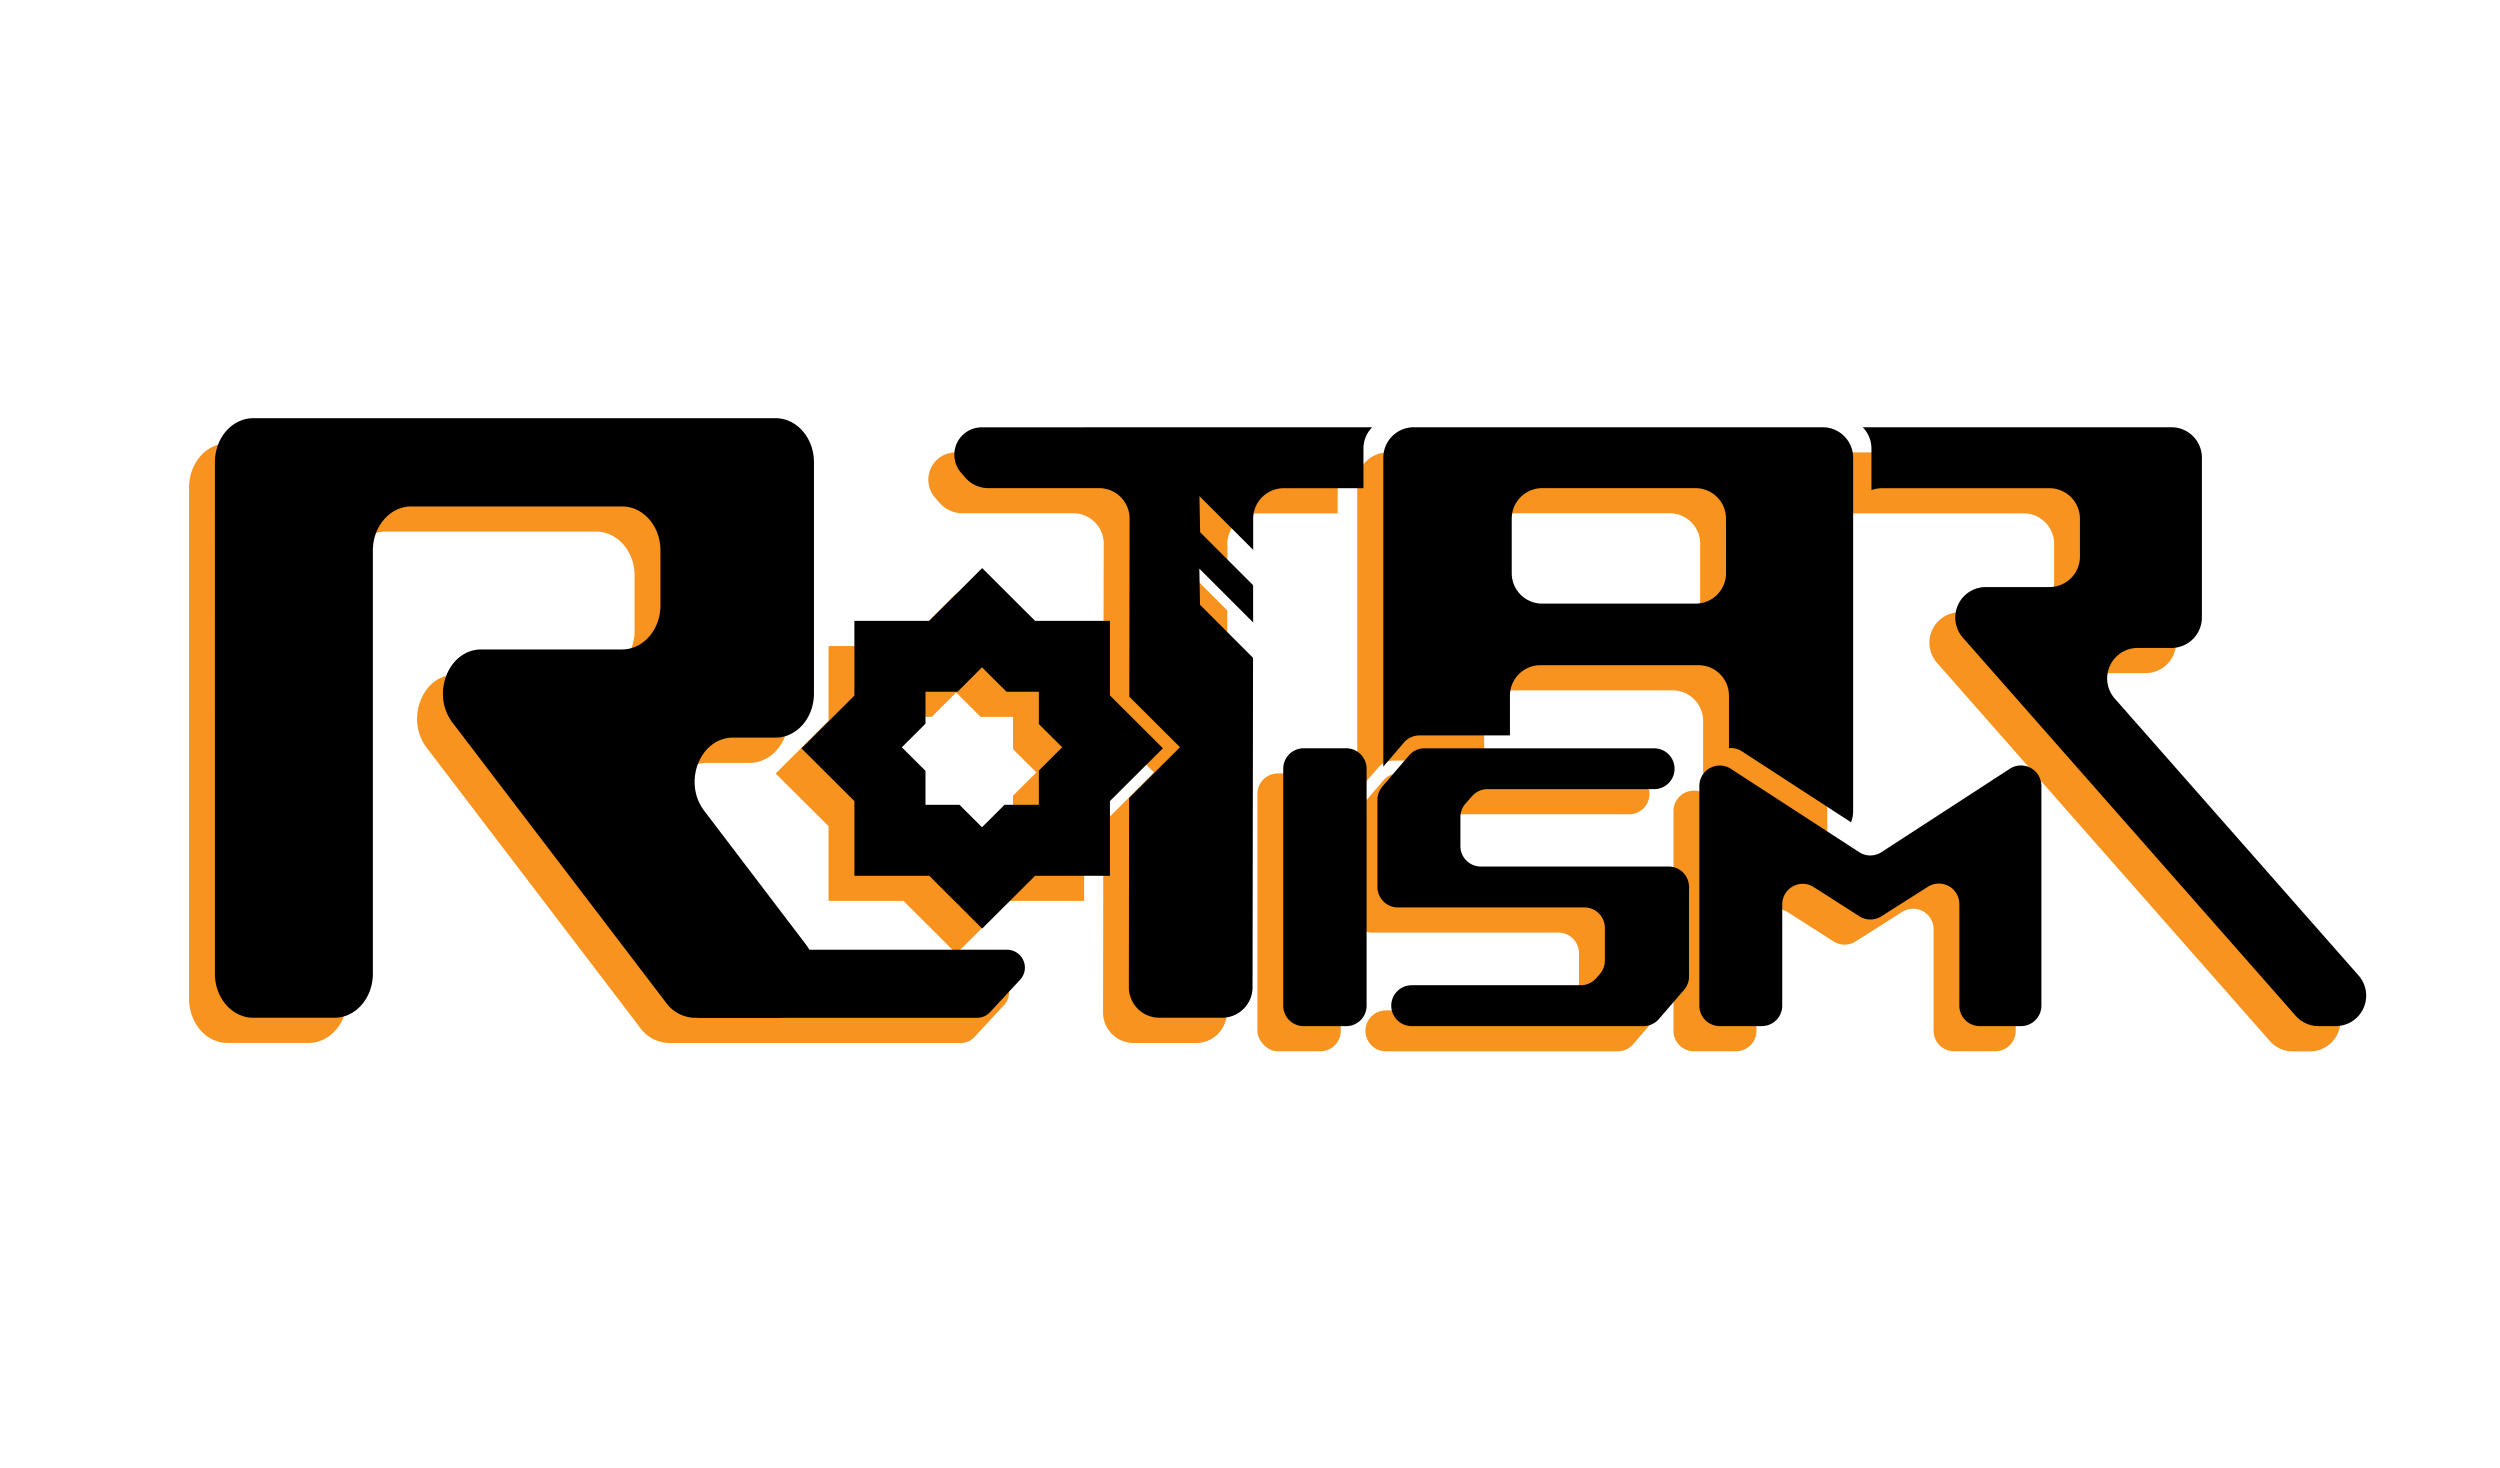 <svg id="图层_1" data-name="图层 1" xmlns="http://www.w3.org/2000/svg" viewBox="0 0 1191.83 699.97">
    <defs>
        <style>.cls-1{fill:#f7931e;}</style>
    </defs>
    <title>Logo</title>
    <path class="cls-1"
          d="M472.52,464.78h-99a20.78,20.78,0,0,0-1.59-2.44l-48.53-63.79c-10.34-13.6-1.94-34.88,13.77-34.88h20.26c10.11,0,18.3-9.42,18.3-21V232.37c0-11.62-8.19-21-18.3-21h-249c-10.1,0-18.29,9.42-18.29,21V476.19c0,11.61,8.19,21,18.29,21h38.72c10.1,0,18.29-9.42,18.29-21V274.43c0-11.61,8.19-21,18.29-21H284.24c10.11,0,18.3,9.42,18.3,21v26.14c0,11.62-8.19,21-18.3,21H217.16c-15.72,0-24.12,21.3-13.75,34.89L305.24,490.05A17.36,17.36,0,0,0,319,497.22H458.2a8.51,8.51,0,0,0,6.23-2.72l14.33-15.45A8.5,8.5,0,0,0,472.52,464.78Z"/>
    <path class="cls-1"
          d="M445.84,237.31l2.06,2.38a14.5,14.5,0,0,0,11,5l52.77,0a14.51,14.51,0,0,1,14.51,14.54L526,344.16l24.15,24.09L526,392.41l-.14,90.25a14.54,14.54,0,0,0,14.53,14.56h29.91a14.54,14.54,0,0,0,14.54-14.51l.24-157.07-25.29-25.29-.33-17.22,25.64,25.64,0-17.74-25.26-25.26-.33-17.23,25.62,25.62,0-14.91a14.53,14.53,0,0,1,14.53-14.51h38.05V225.87a14.48,14.48,0,0,1,4.17-10.19c-52.32,0-140.93,0-186.2,0A13,13,0,0,0,445.84,237.31Z"/>
    <path class="cls-1"
          d="M516.83,343.54V308H481.14l-25.23-25.16L430.68,308H395v35.59l-25.23,25.17L395,393.88v35.59h35.69l25.23,25.16,25.23-25.16h35.69V393.88l25.23-25.17Zm-33.89,35.79v16.34H466.56l-10.73,10.7-10.74-10.7H428.88V379.5L417.6,368.25,428.88,357V341.75h15.29l11.66-11.62,11.65,11.62h15.46v15.42l11.11,11.08Z"/>
    <path class="cls-1"
          d="M1112.12,477.08,995.83,345a14.53,14.53,0,0,1,10.94-24.1h16.09a14.52,14.52,0,0,0,14.53-14.53V230.21a14.52,14.52,0,0,0-14.53-14.53H875.71a14.48,14.48,0,0,1,4.17,10.19v19.77a14.52,14.52,0,0,1,5-.9h79.86a14.53,14.53,0,0,1,14.53,14.54v18.06a14.53,14.53,0,0,1-14.53,14.53H934.36A14.53,14.53,0,0,0,923.43,316l158.64,180.24a14.53,14.53,0,0,0,10.93,5h8.18A14.54,14.54,0,0,0,1112.12,477.08Z"/>
    <rect class="cls-1" x="599.44" y="368.71" width="39.74" height="132.47" rx="9.75"/>
    <path class="cls-1"
          d="M811.93,343.65v25a9.56,9.56,0,0,1,6.19,1.53l52,33.81a14.34,14.34,0,0,0,1-5.34V230.21a14.53,14.53,0,0,0-14.53-14.53h-195a14.53,14.53,0,0,0-14.54,14.53V377.48L657,366a9.71,9.71,0,0,1,7.4-3.41h43.15V343.65a14.53,14.53,0,0,1,14.53-14.53H797.4A14.53,14.53,0,0,1,811.93,343.65ZM796,299.77H722.9a14.53,14.53,0,0,1-14.53-14.53v-26a14.53,14.53,0,0,1,14.53-14.54H796a14.54,14.54,0,0,1,14.53,14.54v26A14.54,14.54,0,0,1,796,299.77Z"/>
    <path class="cls-1"
          d="M783.15,425.1H693.64a9.74,9.74,0,0,1-9.74-9.74V401.54a9.75,9.75,0,0,1,2.44-6.45l3.16-3.59a9.75,9.75,0,0,1,7.31-3.3H776.3a9.75,9.75,0,1,0,0-19.49H666.81a9.73,9.73,0,0,0-7.4,3.41L646.69,387a9.74,9.74,0,0,0-2.34,6.34v41.53a9.74,9.74,0,0,0,9.74,9.74H743a9.75,9.75,0,0,1,9.74,9.75v15.59a9.77,9.77,0,0,1-2.36,6.36l-1.72,2a9.73,9.73,0,0,1-7.39,3.39H660.7a9.75,9.75,0,0,0,0,19.5H771.2a9.73,9.73,0,0,0,7.39-3.4l12-13.92a9.79,9.79,0,0,0,2.35-6.35V434.85A9.75,9.75,0,0,0,783.15,425.1Z"/>
    <path class="cls-1"
          d="M945.87,378.49l-61.2,39.76a9.74,9.74,0,0,1-10.62,0l-61.19-39.76a9.75,9.75,0,0,0-15.06,8.17V491.43a9.76,9.76,0,0,0,9.75,9.75h20.06a9.75,9.75,0,0,0,9.74-9.75V443.1a9.74,9.74,0,0,1,15-8.21l21.79,13.93a9.74,9.74,0,0,0,10.47,0l22.18-14.06a9.74,9.74,0,0,1,15,8.23v48.42a9.76,9.76,0,0,0,9.75,9.75h19.68a9.75,9.75,0,0,0,9.74-9.75V386.66A9.74,9.74,0,0,0,945.87,378.49Z"/>
    <path d="M468,203.73a13.05,13.05,0,0,0-9.86,21.59l2.05,2.38a14.54,14.54,0,0,0,11,5H524a14.53,14.53,0,0,1,14.51,14.54l-.13,84.89,24.15,24.09-24.23,24.16-.14,90.25a14.54,14.54,0,0,0,14.54,14.56H582.6a14.53,14.53,0,0,0,14.53-14.51l.24-157.08-25.28-25.28-.33-17.23,25.64,25.64,0-17.74-25.26-25.26-.33-17.22,25.62,25.62,0-14.91A14.54,14.54,0,0,1,612,232.75h38V213.87a14.5,14.5,0,0,1,4.18-10.19C601.91,203.69,513.3,203.7,468,203.73Z"/>
    <path d="M529.15,331.55V296H493.47l-25.24-25.17L443,296H407.32v35.59l-25.24,25.17,25.24,25.16v35.59H443l25.23,25.17,25.24-25.17h35.68V381.88l25.24-25.16Zm-33.89,35.79v16.33H478.89l-10.74,10.71-10.73-10.71H441.21V367.5l-11.28-11.24L441.21,345V329.76H456.5l11.65-11.63,11.66,11.63h15.45v15.41l11.12,11.09Z"/>
    <path d="M370.46,485.23H331.32a17.37,17.37,0,0,1-13.75-7.17L215.73,344.51c-10.36-13.59-2-34.9,13.76-34.9h67.08c10.1,0,18.29-9.42,18.29-21V262.44c0-11.62-8.19-21-18.29-21H196.05c-10.1,0-18.29,9.41-18.29,21V464.19c0,11.62-8.19,21-18.3,21H120.75c-10.11,0-18.3-9.42-18.3-21V220.37c0-11.61,8.19-21,18.3-21h249c10.1,0,18.29,9.42,18.29,21V330.64c0,11.62-8.19,21-18.29,21H349.48c-15.72,0-24.12,21.28-13.77,34.88l48.52,63.79C394.58,464,386.18,485.23,370.46,485.23Z"/>
    <path d="M465.77,485.23H334.46a8.5,8.5,0,0,1-8.5-8.5V461.28a8.5,8.5,0,0,1,8.5-8.5H480.1a8.5,8.5,0,0,1,6.23,14.28L472,482.51A8.49,8.49,0,0,1,465.77,485.23Z"/>
    <path d="M1124.44,465.08,1008.15,333a14.53,14.53,0,0,1,10.94-24.1h16.1a14.54,14.54,0,0,0,14.53-14.53V218.22a14.54,14.54,0,0,0-14.53-14.54H888a14.5,14.5,0,0,1,4.18,10.19v19.78a14.48,14.48,0,0,1,5-.9h79.86a14.53,14.53,0,0,1,14.53,14.53v18.06a14.53,14.53,0,0,1-14.53,14.53H946.68A14.53,14.53,0,0,0,935.76,304L1094.4,484.23a14.52,14.52,0,0,0,10.92,4.95h8.18A14.53,14.53,0,0,0,1124.44,465.08Z"/>
    <path d="M621.51,356.72h20.25a9.74,9.74,0,0,1,9.74,9.74v113a9.74,9.74,0,0,1-9.74,9.74H621.51a9.75,9.75,0,0,1-9.75-9.74v-113A9.75,9.75,0,0,1,621.51,356.72Z"/>
    <path d="M869,203.68H674a14.54,14.54,0,0,0-14.53,14.54V365.49L669.29,354a9.75,9.75,0,0,1,7.4-3.4h43.15V331.66a14.54,14.54,0,0,1,14.54-14.54h75.34a14.53,14.53,0,0,1,14.53,14.54v25a9.66,9.66,0,0,1,6.2,1.54l52,33.81a14.58,14.58,0,0,0,1-5.34V218.22A14.53,14.53,0,0,0,869,203.68Zm-46.14,69.56a14.52,14.52,0,0,1-14.53,14.53H735.22a14.53,14.53,0,0,1-14.53-14.53v-26a14.54,14.54,0,0,1,14.53-14.53h73.09a14.53,14.53,0,0,1,14.53,14.53Z"/>
    <path d="M802.87,471.86l-12,13.92a9.73,9.73,0,0,1-7.39,3.4H673a9.74,9.74,0,0,1-7.34-3.33h0A9.75,9.75,0,0,1,673,469.69h80.61A9.75,9.75,0,0,0,761,466.3l1.73-2a9.75,9.75,0,0,0,2.36-6.35V442.35a9.75,9.75,0,0,0-9.75-9.75H666.42a9.75,9.75,0,0,1-9.75-9.75V381.32A9.77,9.77,0,0,1,659,375l12.72-14.86a9.77,9.77,0,0,1,7.41-3.4H788.62A9.74,9.74,0,0,1,796,372.79h0a9.74,9.74,0,0,1-7.41,3.42H709.14a9.74,9.74,0,0,0-7.31,3.3l-3.17,3.59a9.74,9.74,0,0,0-2.44,6.44v13.82a9.76,9.76,0,0,0,9.75,9.75h89.51a9.74,9.74,0,0,1,9.74,9.74v42.66A9.74,9.74,0,0,1,802.87,471.86Z"/>
    <path d="M810.13,479.44V374.67a9.74,9.74,0,0,1,15-8.17l61.2,39.75a9.74,9.74,0,0,0,10.62,0l61.19-39.75a9.75,9.75,0,0,1,15.06,8.17V479.44a9.74,9.74,0,0,1-9.75,9.74H943.82a9.74,9.74,0,0,1-9.74-9.74V431a9.75,9.75,0,0,0-15-8.24l-22.18,14.07a9.76,9.76,0,0,1-10.47,0l-21.78-13.94a9.75,9.75,0,0,0-15,8.21v48.34a9.74,9.74,0,0,1-9.75,9.74H819.87A9.74,9.74,0,0,1,810.13,479.44Z"/>
</svg>